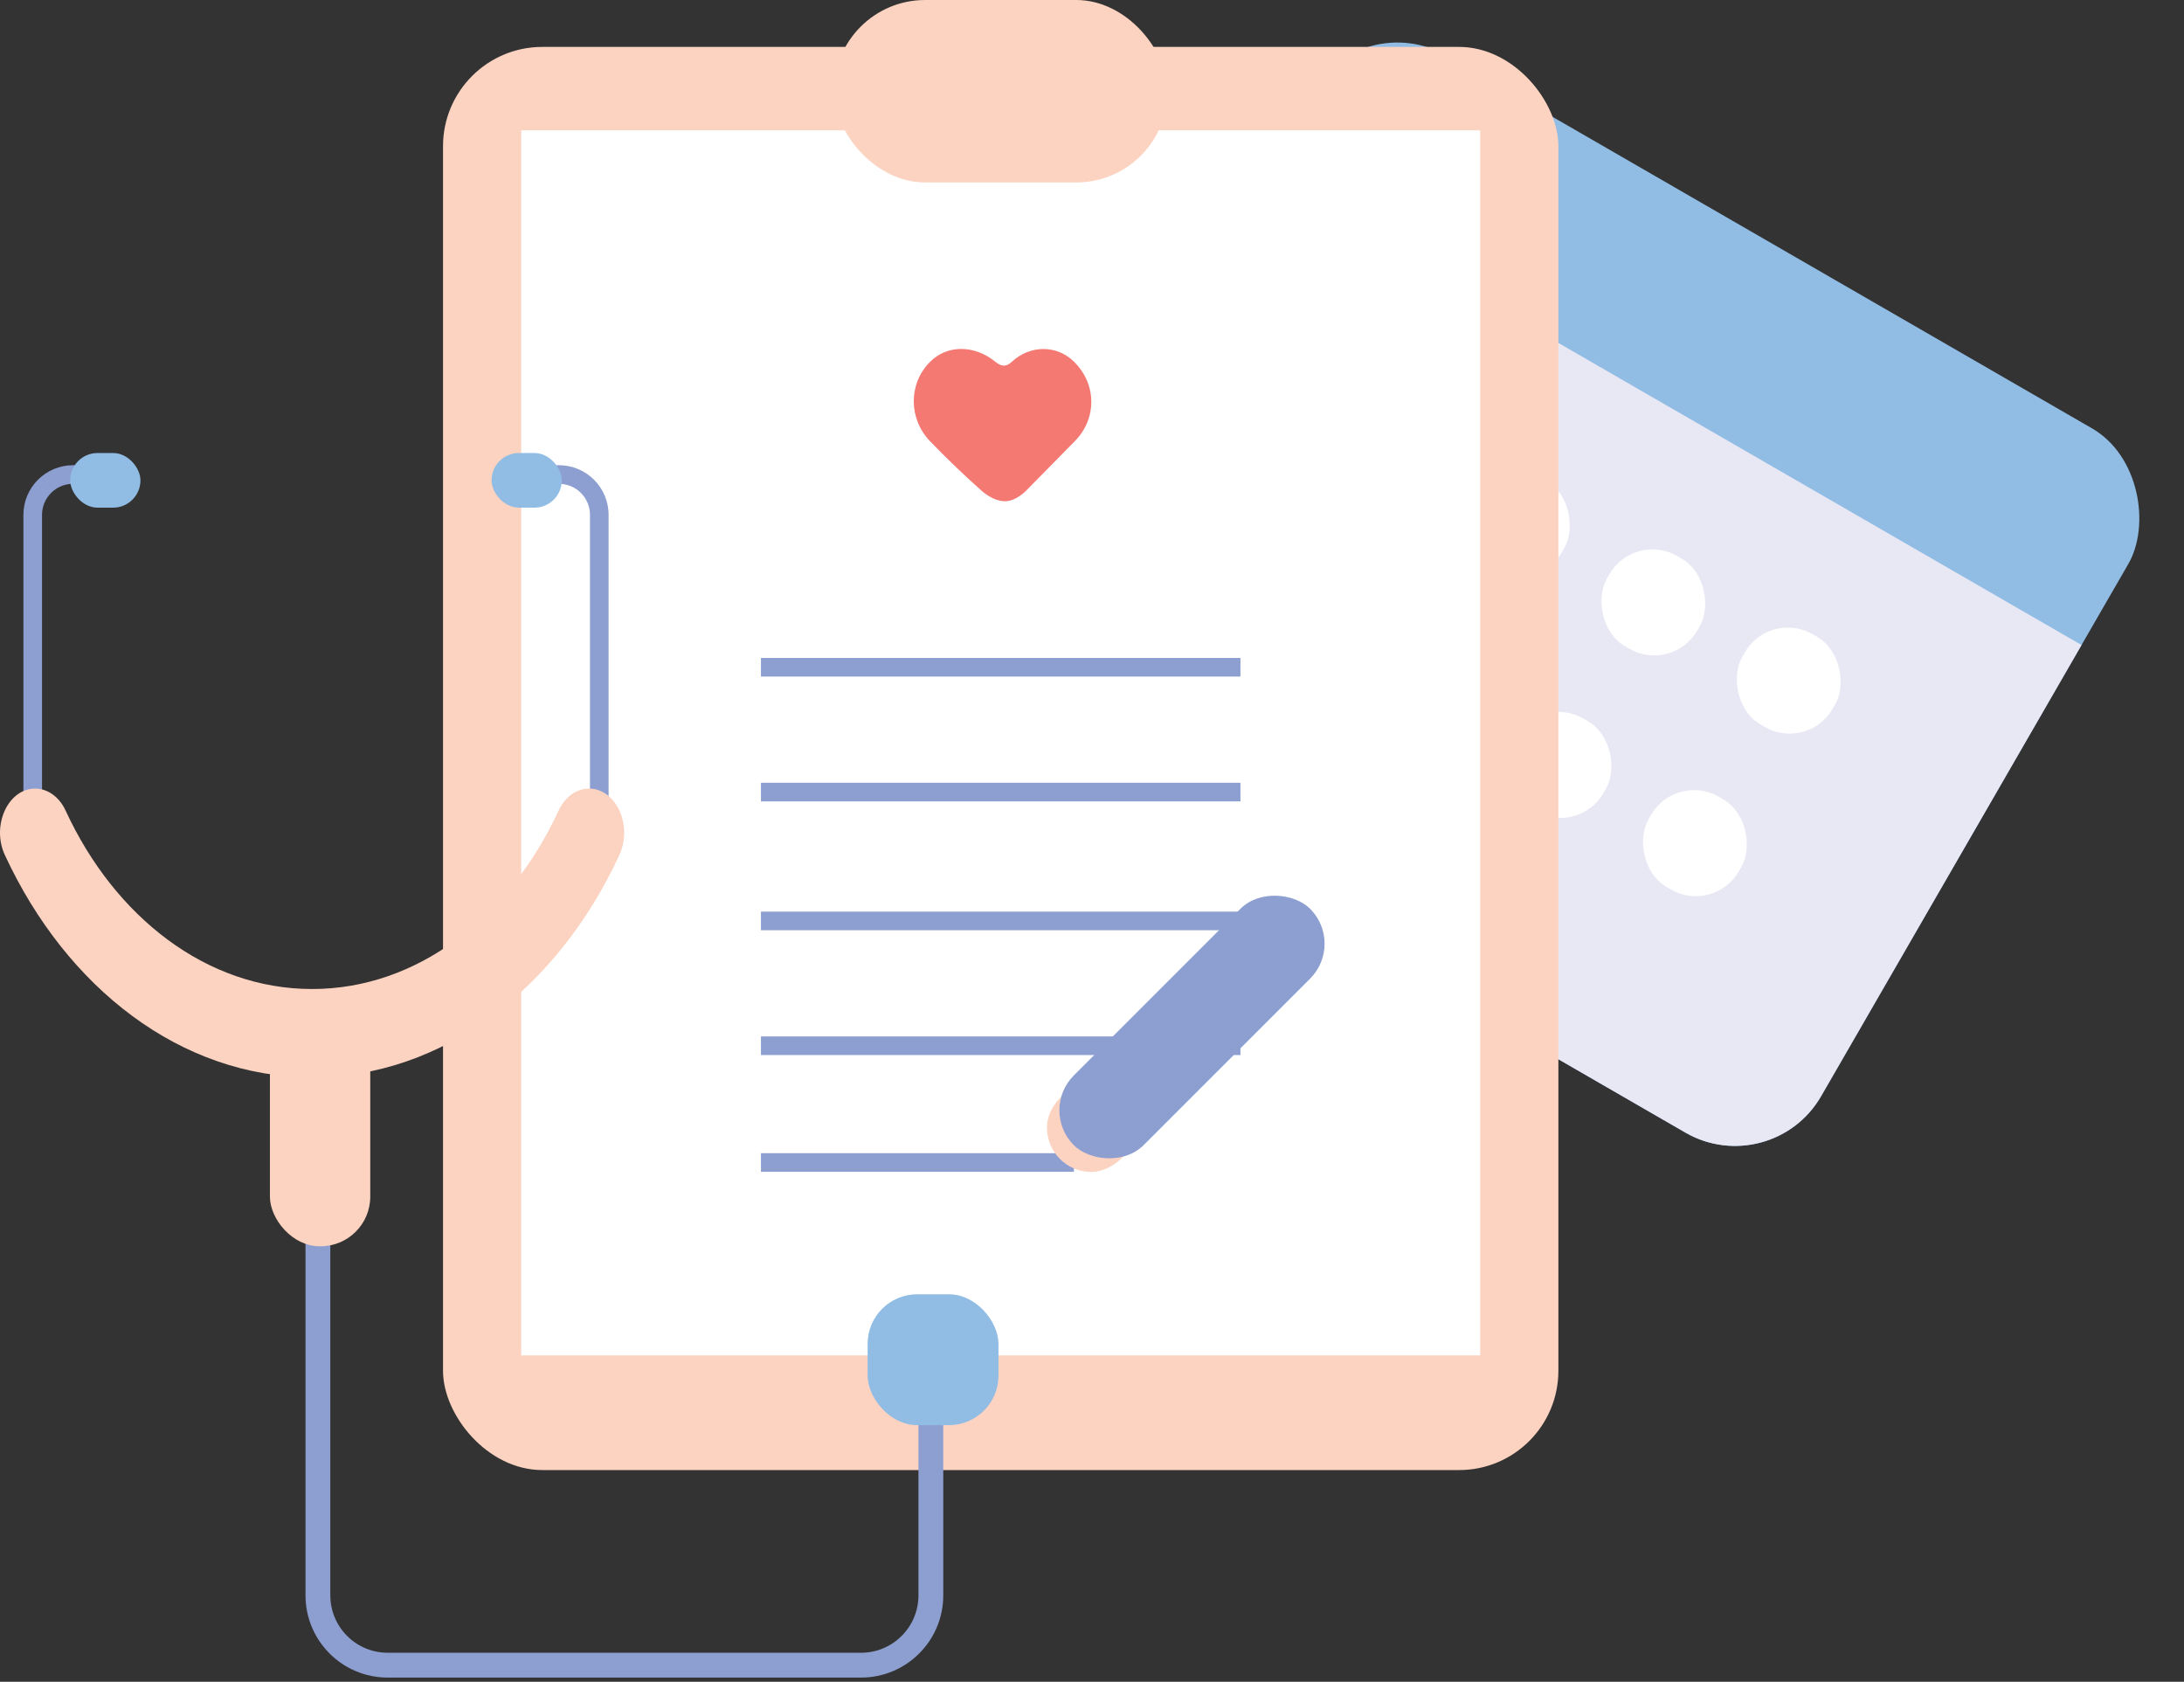 <svg width="352" height="271" viewBox="0 0 352 271" fill="none" xmlns="http://www.w3.org/2000/svg"><rect x="0" y="0" width="352" height="271" fill="#333333" stroke="none"/><rect x="219.35" y="1" width="152.045" height="131.044" rx="16" transform="rotate(30 219.35 1)" fill="#91BDE5"/><path d="M203.808 27.917L335.483 103.94L293.501 176.654C289.083 184.307 279.297 186.929 271.644 182.511L167.682 122.488C160.03 118.07 157.408 108.284 161.826 100.632L203.808 27.917Z" fill="#E8E7F4"/><rect x="263.394" y="85.598" width="16.801" height="16.801" rx="8" transform="rotate(30 263.394 85.598)" fill="white"/><rect x="285.218" y="98.199" width="16.801" height="16.801" rx="8" transform="rotate(30 285.218 98.199)" fill="white"/><rect x="248.272" y="111.787" width="16.801" height="16.801" rx="8" transform="rotate(30 248.272 111.787)" fill="white"/><rect x="270.099" y="124.388" width="16.801" height="16.801" rx="8" transform="rotate(30 270.099 124.388)" fill="white"/><rect x="241.568" y="72.998" width="16.801" height="16.801" rx="8" transform="rotate(30 241.568 72.998)" fill="white"/><rect x="219.21" y="60.089" width="16.801" height="16.801" rx="8" transform="rotate(30 219.21 60.089)" fill="white"/><rect x="226.447" y="99.187" width="16.801" height="16.801" rx="8" transform="rotate(30 226.447 99.187)" fill="white"/><rect x="204.089" y="86.279" width="16.801" height="16.801" rx="8" transform="rotate(30 204.089 86.279)" fill="white"/><rect x="71.402" y="7.56" width="179.766" height="229.328" rx="16" fill="#FCD3C1"/><rect x="84.003" y="21.001" width="154.565" height="197.407" fill="white"/><path d="M173.224 71.098C171.269 73.084 165.405 79.043 165.405 79.043C164.476 79.972 163.194 80.773 161.976 80.773C160.63 80.773 159.252 80.004 158.163 79.043C155.215 76.416 152.587 73.885 149.895 71.098C146.434 67.51 146.37 61.84 149.895 58.316L149.927 58.284C152.683 55.529 157.041 55.561 160.406 58.284C161.367 59.053 162.104 59.213 163.098 58.284C165.982 55.593 170.34 55.529 173.096 58.284C176.845 61.968 176.749 67.542 173.224 71.098Z" fill="#F37972"/><rect x="134.404" width="53.762" height="29.401" rx="14.7" fill="#FCD3C1"/><path d="M173.087 187.326H122.644M199.926 148.398H122.644M199.926 168.511H122.644M199.926 127.637H122.644M199.926 107.524H122.644" stroke="#8D9FD1" stroke-width="3"/><rect x="168.747" y="188.852" width="14.277" height="14.277" rx="7.139" transform="rotate(-90 168.747 188.852)" fill="#FCD3C1"/><rect x="167.45" y="178.916" width="53.865" height="15.899" rx="7.95" transform="rotate(-45 167.45 178.916)" fill="#8D9FD1"/><path d="M51.238 184.302V257.077C51.238 263.29 56.275 268.327 62.488 268.327H138.778C144.991 268.327 150.028 263.29 150.028 257.077V219.811" stroke="#8D9FD1" stroke-width="4"/><path fill-rule="evenodd" clip-rule="evenodd" d="M12.756 74.965H11.773C7.355 74.965 3.773 78.547 3.773 82.965L3.773 130.247C3.773 134.665 7.355 138.247 11.773 138.247H12.756V135.247H11.773C9.012 135.247 6.773 133.009 6.773 130.247L6.773 82.965C6.773 80.204 9.012 77.965 11.773 77.965H12.756V74.965ZM89.667 135.247H90.088C92.849 135.247 95.088 133.009 95.088 130.247V82.965C95.088 80.204 92.849 77.965 90.088 77.965H89.667V74.965H90.088C94.506 74.965 98.088 78.547 98.088 82.965V130.247C98.088 134.665 94.506 138.247 90.088 138.247H89.667V135.247Z" fill="#8D9FD1"/><path d="M94.932 127.073C92.915 127.073 91.055 128.419 90.031 130.616C82.088 147.814 67.258 159.372 50.301 159.372C33.328 159.372 18.514 147.814 10.571 130.616C9.562 128.419 7.687 127.073 5.669 127.073C1.288 127.073 -1.422 133.031 0.784 137.78C10.697 159.194 29.151 173.602 50.301 173.602C71.45 173.602 89.905 159.214 99.818 137.8C102.024 133.031 99.314 127.073 94.932 127.073Z" fill="#FCD3C1"/><rect x="43.503" y="162.154" width="16.172" height="38.672" rx="8" fill="#FCD3C1"/><rect x="11.318" y="73" width="11.318" height="8.803" rx="4.401" fill="#91BDE5"/><rect x="79.225" y="73" width="11.318" height="8.803" rx="4.401" fill="#91BDE5"/><rect x="139.833" y="208.56" width="21.094" height="21.094" rx="8" fill="#91BDE5"/></svg>